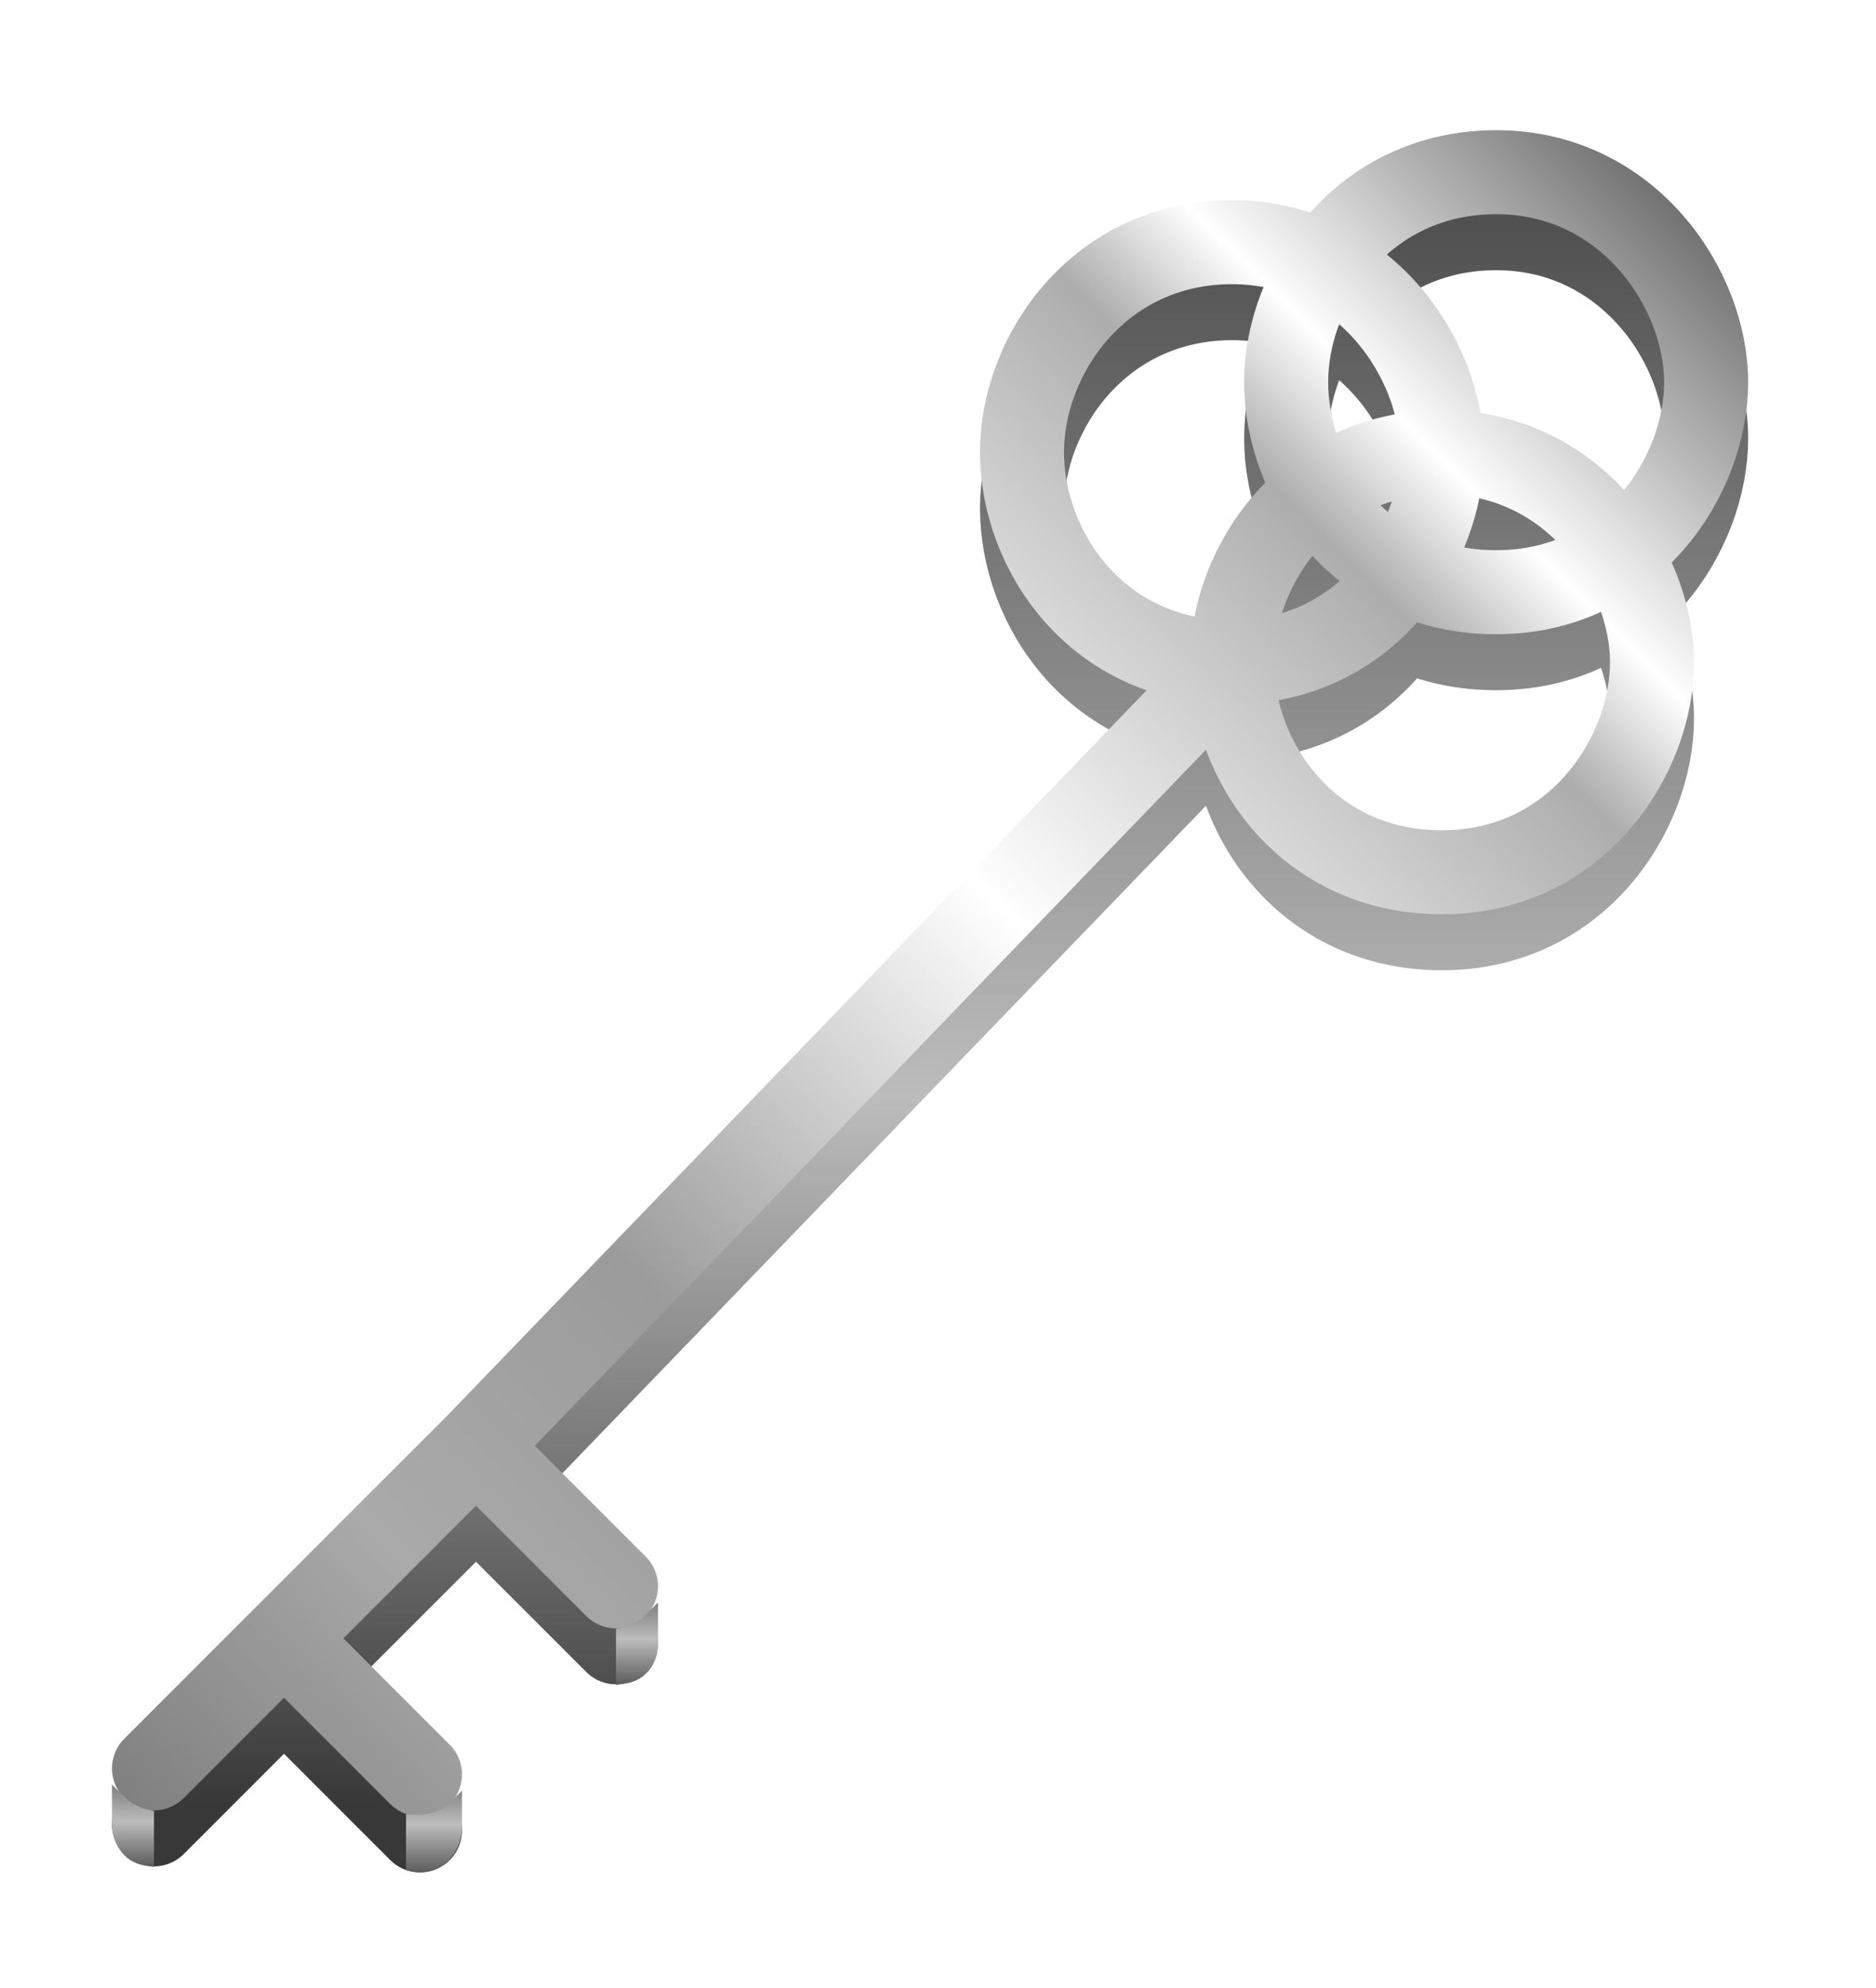<svg width="67" height="71" viewBox="0 0 67 71" fill="none" xmlns="http://www.w3.org/2000/svg">
<g filter="url(#filter0_d_46_2258)">
<path d="M5.5 61.15L10.142 56.507M44 21.649L17 49.65M44 21.649C48.836 21.649 51.5 17.474 51.5 14.149M44 21.649C39.164 21.649 36.5 17.649 36.5 14.149C36.5 10.649 39.278 6.649 44 6.649C48.721 6.649 51.5 10.825 51.5 14.149M44 21.649C44 18.149 46.778 14.149 51.5 14.149M44 21.649C44 25.149 46.664 29.149 51.5 29.149C56.336 29.149 59 24.974 59 21.649C59 18.325 56.221 14.149 51.5 14.149M10.142 56.507L15 61.365M10.142 56.507L17 49.65M17 49.65L22 54.649M53.434 4.149C48.712 4.149 45.934 8.149 45.934 11.649C45.934 15.149 48.598 19.149 53.434 19.149C58.27 19.149 60.934 14.974 60.934 11.649C60.934 8.325 58.155 4.149 53.434 4.149Z" stroke="url(#paint0_linear_46_2258)" stroke-width="3" stroke-linecap="round" stroke-linejoin="round"/>
<path d="M5.5 59.15L10.142 54.507M44 19.649L17 47.65M44 19.649C48.836 19.649 51.5 15.474 51.5 12.149M44 19.649C39.164 19.649 36.5 15.649 36.5 12.149C36.5 8.649 39.278 4.649 44 4.649C48.721 4.649 51.5 8.825 51.5 12.149M44 19.649C44 16.149 46.778 12.149 51.5 12.149M44 19.649C44 23.149 46.664 27.149 51.5 27.149C56.336 27.149 59 22.974 59 19.649C59 16.325 56.221 12.149 51.5 12.149M10.142 54.507L15 59.365M10.142 54.507L17 47.65M17 47.65L22 52.649M53.434 2.149C48.712 2.149 45.934 6.149 45.934 9.649C45.934 13.149 48.598 17.149 53.434 17.149C58.27 17.149 60.934 12.974 60.934 9.649C60.934 6.325 58.155 2.149 53.434 2.149Z" stroke="url(#paint1_linear_46_2258)" stroke-width="3" stroke-linecap="round" stroke-linejoin="round"/>
<path d="M23.094 53.97C23.147 53.927 23.2 53.88 23.25 53.83V54.748C23.25 54.938 23.187 55.231 23.002 55.471C22.856 55.66 22.625 55.83 22.25 55.883V54.373C22.521 54.318 22.83 54.181 23.094 53.97Z" fill="url(#paint2_linear_46_2258)" stroke="url(#paint3_linear_46_2258)" stroke-width="0.5"/>
<path d="M5.25 62.381C4.881 62.325 4.651 62.146 4.503 61.941C4.315 61.68 4.25 61.359 4.25 61.149V60.33C4.3 60.38 4.353 60.427 4.406 60.47C4.67 60.681 4.979 60.818 5.25 60.873V62.381Z" fill="url(#paint4_linear_46_2258)" stroke="url(#paint5_linear_46_2258)" stroke-width="0.5"/>
<path d="M15.868 60.831C16.007 60.757 16.136 60.663 16.25 60.548V61.262C16.25 61.644 16.09 62.041 15.804 62.3C15.559 62.522 15.209 62.656 14.75 62.578V61.058C15.089 61.076 15.502 61.026 15.868 60.831Z" fill="url(#paint6_linear_46_2258)" stroke="url(#paint7_linear_46_2258)" stroke-width="0.5"/>
</g>
<defs>
<filter id="filter0_d_46_2258" x="0" y="0.649" width="66.434" height="70.216" filterUnits="userSpaceOnUse" color-interpolation-filters="sRGB">
<feFlood flood-opacity="0" result="BackgroundImageFix"/>
<feColorMatrix in="SourceAlpha" type="matrix" values="0 0 0 0 0 0 0 0 0 0 0 0 0 0 0 0 0 0 127 0" result="hardAlpha"/>
<feOffset dy="4"/>
<feGaussianBlur stdDeviation="2"/>
<feComposite in2="hardAlpha" operator="out"/>
<feColorMatrix type="matrix" values="0 0 0 0 0 0 0 0 0 0 0 0 0 0 0 0 0 0 0.25 0"/>
<feBlend mode="normal" in2="BackgroundImageFix" result="effect1_dropShadow_46_2258"/>
<feBlend mode="normal" in="SourceGraphic" in2="effect1_dropShadow_46_2258" result="shape"/>
</filter>
<linearGradient id="paint0_linear_46_2258" x1="33.217" y1="4.149" x2="33.217" y2="61.365" gradientUnits="userSpaceOnUse">
<stop stop-color="#525151"/>
<stop offset="0.542" stop-color="#BCBCBC"/>
<stop offset="0.984" stop-color="#393838"/>
</linearGradient>
<linearGradient id="paint1_linear_46_2258" x1="3.5" y1="61.5" x2="60.922" y2="3.922" gradientUnits="userSpaceOnUse">
<stop stop-color="#7B7B7B"/>
<stop offset="0.18" stop-color="#AAAAAA"/>
<stop offset="0.34" stop-color="#9B9B9B"/>
<stop offset="0.568" stop-color="white"/>
<stop offset="0.784" stop-color="#ADADAD"/>
<stop offset="0.844" stop-color="white"/>
<stop offset="1" stop-color="#6E6E6E"/>
</linearGradient>
<linearGradient id="paint2_linear_46_2258" x1="22.75" y1="52.649" x2="22.75" y2="56.149" gradientUnits="userSpaceOnUse">
<stop stop-color="#646464"/>
<stop offset="0.542" stop-color="#BCBCBC"/>
<stop offset="0.984" stop-color="#606060"/>
</linearGradient>
<linearGradient id="paint3_linear_46_2258" x1="22.75" y1="52.649" x2="22.75" y2="56.149" gradientUnits="userSpaceOnUse">
<stop stop-color="#646464"/>
<stop offset="0.542" stop-color="#BCBCBC"/>
<stop offset="0.984" stop-color="#606060"/>
</linearGradient>
<linearGradient id="paint4_linear_46_2258" x1="4.75" y1="59.149" x2="4.75" y2="62.649" gradientUnits="userSpaceOnUse">
<stop stop-color="#646464"/>
<stop offset="0.542" stop-color="#BCBCBC"/>
<stop offset="0.984" stop-color="#606060"/>
</linearGradient>
<linearGradient id="paint5_linear_46_2258" x1="4.75" y1="59.149" x2="4.75" y2="62.649" gradientUnits="userSpaceOnUse">
<stop stop-color="#646464"/>
<stop offset="0.542" stop-color="#BCBCBC"/>
<stop offset="0.984" stop-color="#606060"/>
</linearGradient>
<linearGradient id="paint6_linear_46_2258" x1="15.5" y1="59.149" x2="15.5" y2="62.851" gradientUnits="userSpaceOnUse">
<stop stop-color="#646464"/>
<stop offset="0.542" stop-color="#BCBCBC"/>
<stop offset="0.984" stop-color="#606060"/>
</linearGradient>
<linearGradient id="paint7_linear_46_2258" x1="15.5" y1="59.149" x2="15.5" y2="62.851" gradientUnits="userSpaceOnUse">
<stop stop-color="#646464"/>
<stop offset="0.542" stop-color="#BCBCBC"/>
<stop offset="0.984" stop-color="#606060"/>
</linearGradient>
</defs>
</svg>
